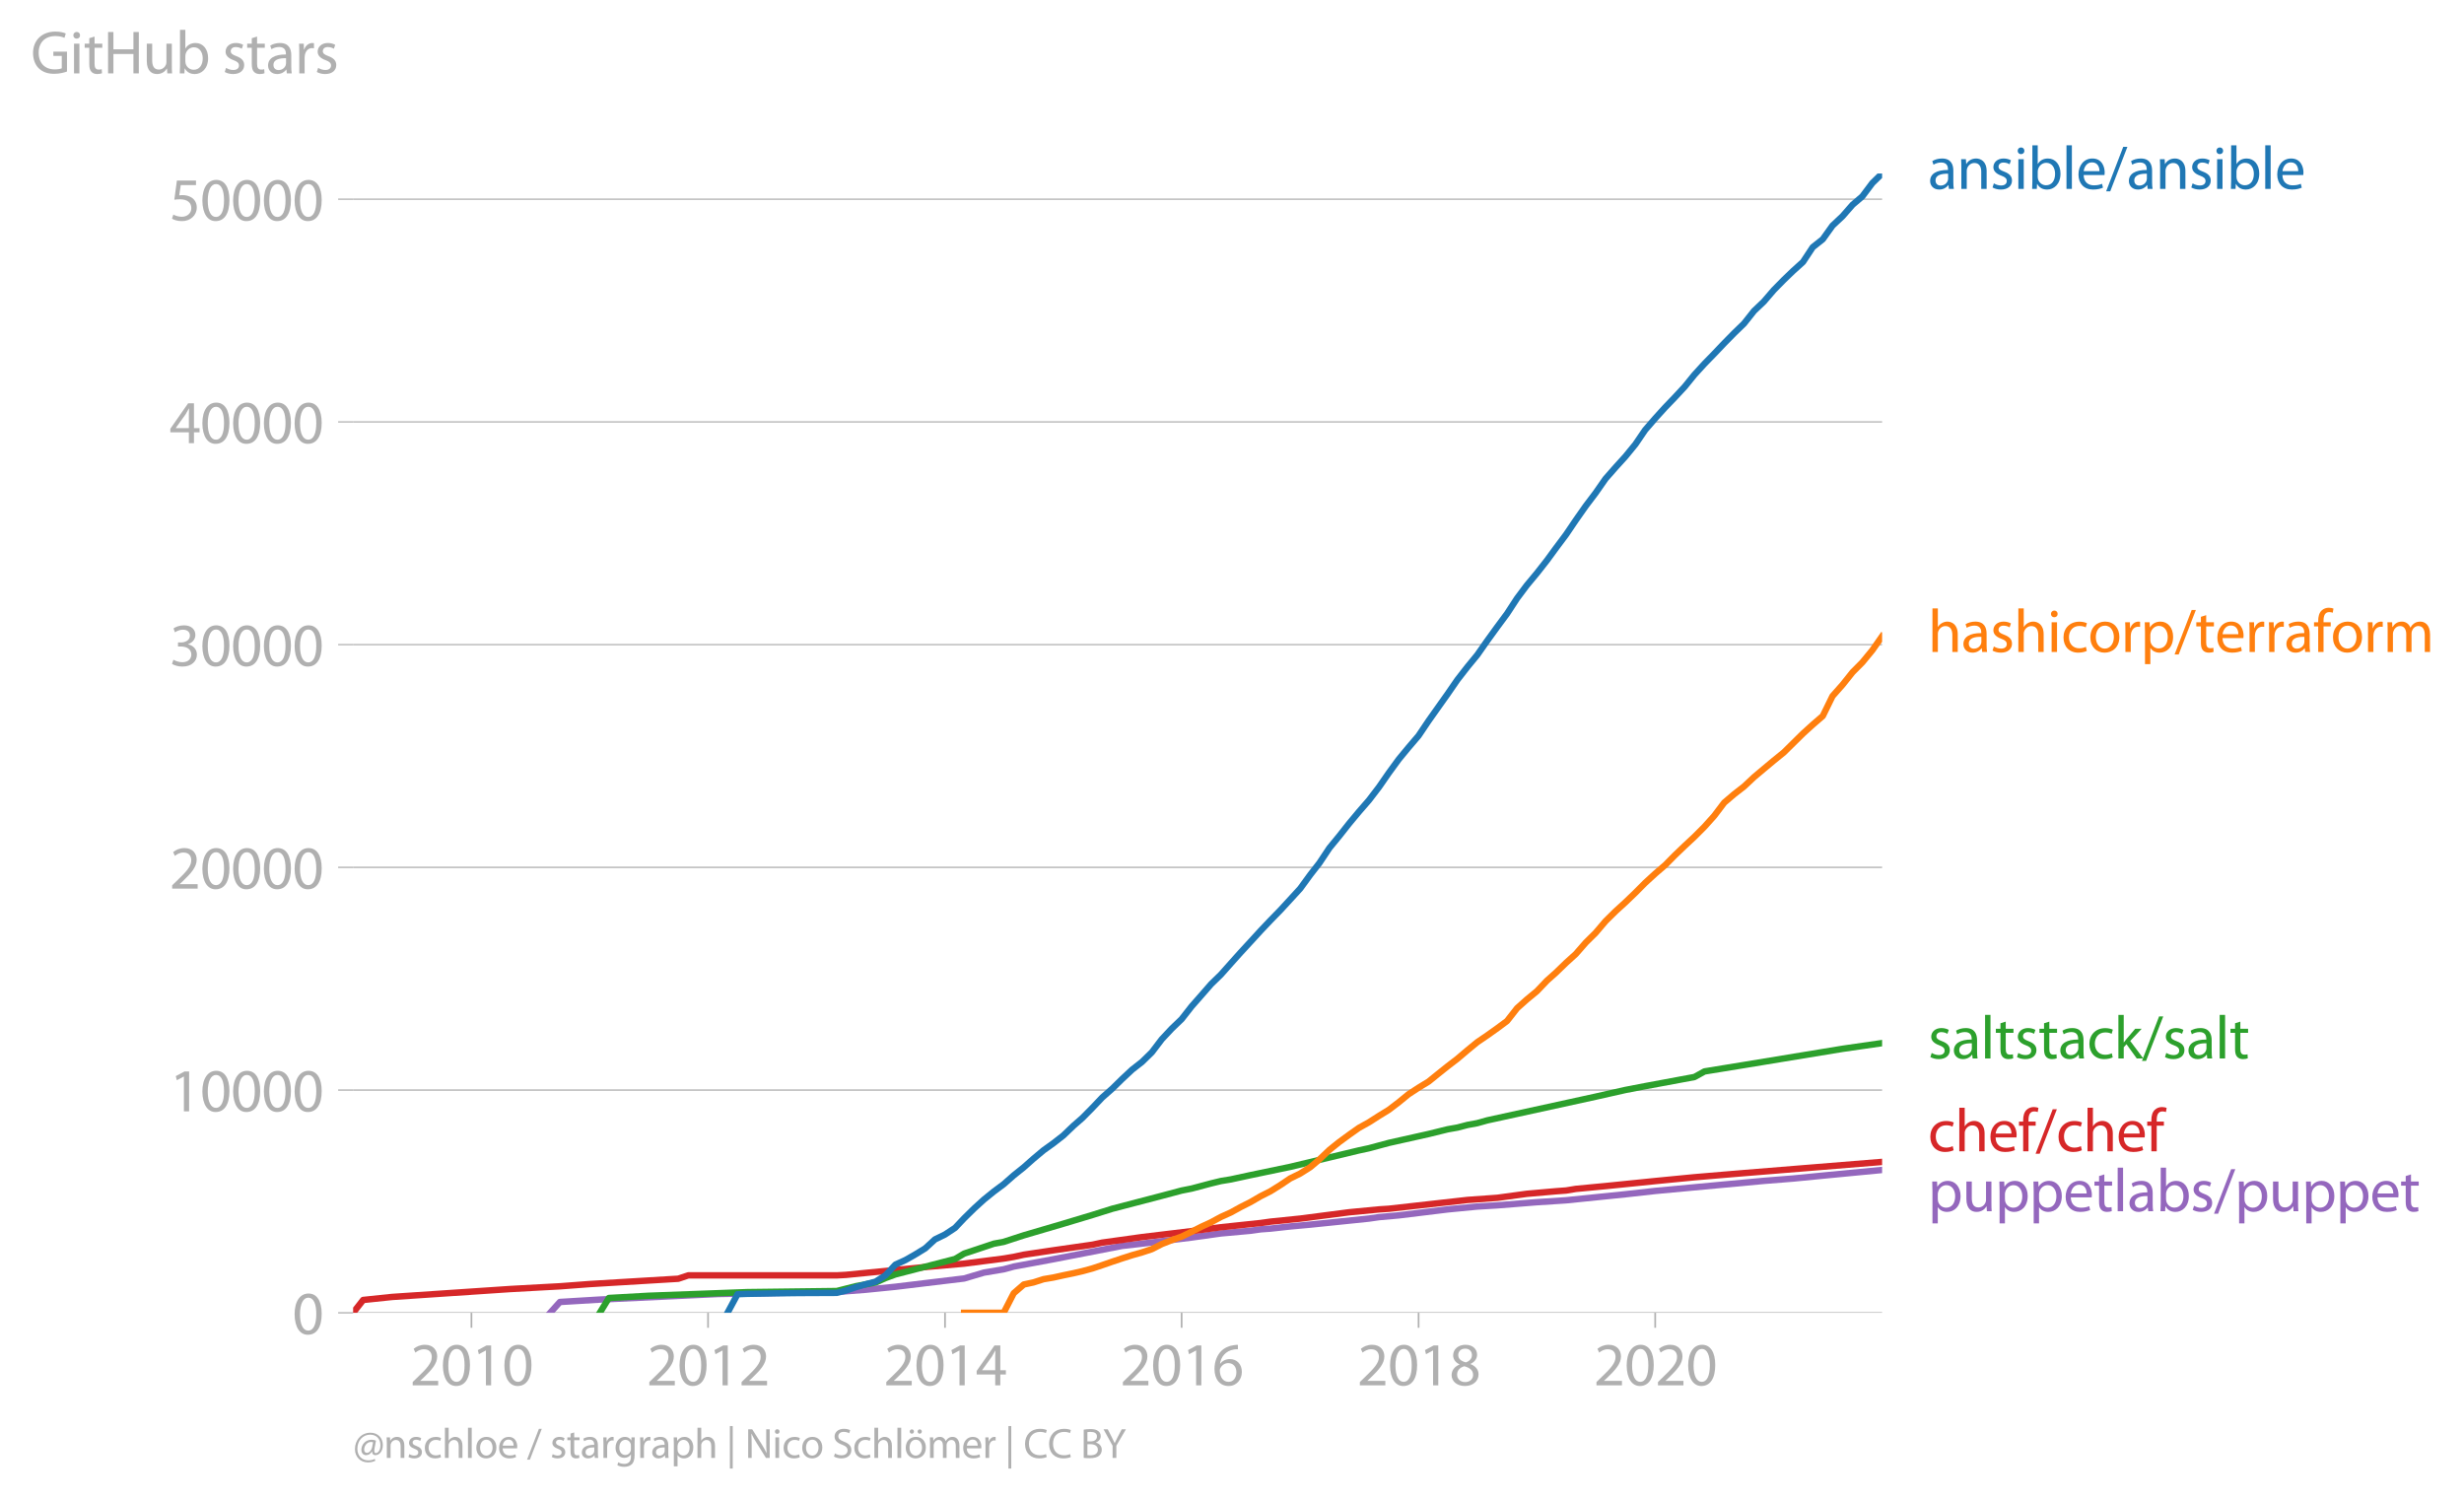 <svg xmlns:xlink="http://www.w3.org/1999/xlink" width="767.341" height="466.899" viewBox="0 0 575.506 350.174" xmlns="http://www.w3.org/2000/svg"><defs><style>*{stroke-linejoin:round;stroke-linecap:butt}</style></defs><g id="figure_1"><path d="M0 350.174h575.506V0H0v350.174z" style="fill:none" id="patch_1"/><g id="axes_1"><path d="M82.476 306.647h357.12V40.535H82.476v266.112z" style="fill:none" id="patch_2"/><g id="matplotlib.axis_1"><g id="xtick_1"><g id="line2d_1"><defs><path id="m0a7d56dfe7" d="M0 0v3.5" style="stroke:#b0b0b0;stroke-width:.4"/></defs><use xlink:href="#m0a7d56dfe7" x="110.11" y="306.647" style="fill:#b0b0b0;stroke:#b0b0b0;stroke-width:.4"/></g><g style="fill:#b0b0b0" transform="matrix(.14 0 0 -.14 95.747 323.587)" id="text_1"><defs><path id="MyriadPro-Regular-32" d="M2944 0v467H1075v13l333 307c877 845 1434 1466 1434 2234 0 595-378 1209-1274 1209-480 0-890-179-1178-422l180-397c192 160 505 352 883 352 621 0 825-390 825-813-6-627-486-1164-1548-2176L288 346V0h2656z" transform="scale(.016)"/><path id="MyriadPro-Regular-30" d="M1677 4230c-845 0-1447-768-1447-2163C243 691 794-70 1606-70c922 0 1447 780 1447 2195 0 1325-499 2105-1376 2105zm-32-435c582 0 845-672 845-1696 0-1062-276-1734-852-1734-512 0-844 614-844 1696 0 1133 358 1734 851 1734z" transform="scale(.016)"/><path id="MyriadPro-Regular-31" d="M1510 0h544v4160h-480l-908-486 108-429 724 390h12V0z" transform="scale(.016)"/></defs><use xlink:href="#MyriadPro-Regular-32"/><use xlink:href="#MyriadPro-Regular-30" x="51.3"/><use xlink:href="#MyriadPro-Regular-31" x="102.6"/><use xlink:href="#MyriadPro-Regular-30" x="153.9"/></g></g><g id="xtick_2"><use xlink:href="#m0a7d56dfe7" x="165.378" y="306.647" style="fill:#b0b0b0;stroke:#b0b0b0;stroke-width:.4" id="line2d_2"/><g style="fill:#b0b0b0" transform="matrix(.14 0 0 -.14 151.015 323.587)" id="text_2"><use xlink:href="#MyriadPro-Regular-32"/><use xlink:href="#MyriadPro-Regular-30" x="51.3"/><use xlink:href="#MyriadPro-Regular-31" x="102.6"/><use xlink:href="#MyriadPro-Regular-32" x="153.9"/></g></g><g id="xtick_3"><use xlink:href="#m0a7d56dfe7" x="220.721" y="306.647" style="fill:#b0b0b0;stroke:#b0b0b0;stroke-width:.4" id="line2d_3"/><g style="fill:#b0b0b0" transform="matrix(.14 0 0 -.14 206.358 323.587)" id="text_3"><defs><path id="MyriadPro-Regular-34" d="M2560 0v1133h582v441h-582v2586h-608L96 1504v-371h1933V0h531zM666 1574v13l1017 1415c115 192 218 371 346 614h19c-13-218-19-435-19-653V1574H666z" transform="scale(.016)"/></defs><use xlink:href="#MyriadPro-Regular-32"/><use xlink:href="#MyriadPro-Regular-30" x="51.3"/><use xlink:href="#MyriadPro-Regular-31" x="102.6"/><use xlink:href="#MyriadPro-Regular-34" x="153.9"/></g></g><g id="xtick_4"><use xlink:href="#m0a7d56dfe7" x="275.989" y="306.647" style="fill:#b0b0b0;stroke:#b0b0b0;stroke-width:.4" id="line2d_4"/><g style="fill:#b0b0b0" transform="matrix(.14 0 0 -.14 261.626 323.587)" id="text_4"><defs><path id="MyriadPro-Regular-36" d="M2662 4224c-102 0-243-6-409-32-525-64-986-275-1331-614-410-410-704-1056-704-1876C218 621 800-70 1690-70c864 0 1382 704 1382 1465 0 813-518 1344-1254 1344-461 0-807-217-1005-480h-19c96 685 563 1331 1446 1479 160 25 307 32 422 25v461zM1690 365c-589 0-903 505-916 1190 0 103 26 186 64 250 154 301 468 512 807 512 518 0 857-359 857-954s-326-998-806-998h-6z" transform="scale(.016)"/></defs><use xlink:href="#MyriadPro-Regular-32"/><use xlink:href="#MyriadPro-Regular-30" x="51.3"/><use xlink:href="#MyriadPro-Regular-31" x="102.6"/><use xlink:href="#MyriadPro-Regular-36" x="153.9"/></g></g><g id="xtick_5"><use xlink:href="#m0a7d56dfe7" x="331.332" y="306.647" style="fill:#b0b0b0;stroke:#b0b0b0;stroke-width:.4" id="line2d_5"/><g style="fill:#b0b0b0" transform="matrix(.14 0 0 -.14 316.97 323.587)" id="text_5"><defs><path id="MyriadPro-Regular-38" d="M1062 2170c-512-218-825-589-825-1114C237 448 762-70 1632-70c794 0 1414 486 1414 1209 0 506-320 871-838 1075v20c512 243 685 620 685 972 0 519-403 1024-1210 1024-729 0-1286-448-1286-1107 0-358 198-717 659-934l6-19zm583-1831c-531 0-851 371-832 794 0 397 262 717 749 857 563-160 915-403 915-908 0-423-327-743-832-743zm6 3488c506 0 704-345 704-678 0-378-275-634-633-755-480 128-794 352-794 768 0 358 256 665 723 665z" transform="scale(.016)"/></defs><use xlink:href="#MyriadPro-Regular-32"/><use xlink:href="#MyriadPro-Regular-30" x="51.3"/><use xlink:href="#MyriadPro-Regular-31" x="102.6"/><use xlink:href="#MyriadPro-Regular-38" x="153.9"/></g></g><g id="xtick_6"><use xlink:href="#m0a7d56dfe7" x="386.6" y="306.647" style="fill:#b0b0b0;stroke:#b0b0b0;stroke-width:.4" id="line2d_6"/><g style="fill:#b0b0b0" transform="matrix(.14 0 0 -.14 372.237 323.587)" id="text_6"><use xlink:href="#MyriadPro-Regular-32"/><use xlink:href="#MyriadPro-Regular-30" x="51.3"/><use xlink:href="#MyriadPro-Regular-32" x="102.6"/><use xlink:href="#MyriadPro-Regular-30" x="153.9"/></g></g></g><g id="matplotlib.axis_2"><g id="ytick_1"><path d="M82.476 306.647h357.12" clip-path="url(#p1218392257)" style="fill:none;stroke:#b0b0b0;stroke-width:.3;stroke-linecap:square" id="line2d_7"/><g id="line2d_8"><defs><path id="m1691725f1a" d="M0 0h-3.5" style="stroke:#b0b0b0;stroke-width:.3"/></defs><use xlink:href="#m1691725f1a" x="82.476" y="306.647" style="fill:#b0b0b0;stroke:#b0b0b0;stroke-width:.3"/></g><use xlink:href="#MyriadPro-Regular-30" style="fill:#b0b0b0" transform="matrix(.14 0 0 -.14 68.295 311.617)" id="text_7"/></g><g id="ytick_2"><path d="M82.476 254.622h357.12" clip-path="url(#p1218392257)" style="fill:none;stroke:#b0b0b0;stroke-width:.3;stroke-linecap:square" id="line2d_9"/><use xlink:href="#m1691725f1a" x="82.476" y="254.622" style="fill:#b0b0b0;stroke:#b0b0b0;stroke-width:.3" id="line2d_10"/><g style="fill:#b0b0b0" transform="matrix(.14 0 0 -.14 39.568 259.592)" id="text_8"><use xlink:href="#MyriadPro-Regular-31"/><use xlink:href="#MyriadPro-Regular-30" x="51.3"/><use xlink:href="#MyriadPro-Regular-30" x="102.6"/><use xlink:href="#MyriadPro-Regular-30" x="153.9"/><use xlink:href="#MyriadPro-Regular-30" x="205.2"/></g></g><g id="ytick_3"><path d="M82.476 202.597h357.12" clip-path="url(#p1218392257)" style="fill:none;stroke:#b0b0b0;stroke-width:.3;stroke-linecap:square" id="line2d_11"/><use xlink:href="#m1691725f1a" x="82.476" y="202.597" style="fill:#b0b0b0;stroke:#b0b0b0;stroke-width:.3" id="line2d_12"/><g style="fill:#b0b0b0" transform="matrix(.14 0 0 -.14 39.568 207.567)" id="text_9"><use xlink:href="#MyriadPro-Regular-32"/><use xlink:href="#MyriadPro-Regular-30" x="51.3"/><use xlink:href="#MyriadPro-Regular-30" x="102.6"/><use xlink:href="#MyriadPro-Regular-30" x="153.9"/><use xlink:href="#MyriadPro-Regular-30" x="205.2"/></g></g><g id="ytick_4"><path d="M82.476 150.572h357.12" clip-path="url(#p1218392257)" style="fill:none;stroke:#b0b0b0;stroke-width:.3;stroke-linecap:square" id="line2d_13"/><use xlink:href="#m1691725f1a" x="82.476" y="150.572" style="fill:#b0b0b0;stroke:#b0b0b0;stroke-width:.3" id="line2d_14"/><g style="fill:#b0b0b0" transform="matrix(.14 0 0 -.14 39.568 155.542)" id="text_10"><defs><path id="MyriadPro-Regular-33" d="M269 211C474 77 883-70 1350-70c999 0 1517 582 1517 1248 0 582-416 966-928 1068v13c512 186 768 551 768 979 0 506-371 992-1190 992-448 0-871-160-1088-320l147-409c179 128 499 275 832 275 518 0 730-294 730-627 0-493-519-704-928-704H896v-423h314c544 0 1068-249 1075-832 6-345-218-806-941-806-390 0-762 160-922 262L269 211z" transform="scale(.016)"/></defs><use xlink:href="#MyriadPro-Regular-33"/><use xlink:href="#MyriadPro-Regular-30" x="51.3"/><use xlink:href="#MyriadPro-Regular-30" x="102.6"/><use xlink:href="#MyriadPro-Regular-30" x="153.9"/><use xlink:href="#MyriadPro-Regular-30" x="205.2"/></g></g><g id="ytick_5"><path d="M82.476 98.548h357.12" clip-path="url(#p1218392257)" style="fill:none;stroke:#b0b0b0;stroke-width:.3;stroke-linecap:square" id="line2d_15"/><use xlink:href="#m1691725f1a" x="82.476" y="98.548" style="fill:#b0b0b0;stroke:#b0b0b0;stroke-width:.3" id="line2d_16"/><g style="fill:#b0b0b0" transform="matrix(.14 0 0 -.14 39.568 103.518)" id="text_11"><use xlink:href="#MyriadPro-Regular-34"/><use xlink:href="#MyriadPro-Regular-30" x="51.3"/><use xlink:href="#MyriadPro-Regular-30" x="102.6"/><use xlink:href="#MyriadPro-Regular-30" x="153.9"/><use xlink:href="#MyriadPro-Regular-30" x="205.2"/></g></g><g id="ytick_6"><path d="M82.476 46.523h357.12" clip-path="url(#p1218392257)" style="fill:none;stroke:#b0b0b0;stroke-width:.3;stroke-linecap:square" id="line2d_17"/><use xlink:href="#m1691725f1a" x="82.476" y="46.523" style="fill:#b0b0b0;stroke:#b0b0b0;stroke-width:.3" id="line2d_18"/><g style="fill:#b0b0b0" transform="matrix(.14 0 0 -.14 39.568 51.493)" id="text_12"><defs><path id="MyriadPro-Regular-35" d="M2771 4160H781L512 2163c154 19 339 45 576 45 832 0 1190-384 1197-922 0-556-455-902-986-902-377 0-717 128-889 230L269 186C467 58 851-70 1306-70c902 0 1548 608 1548 1420 0 525-268 884-595 1069-256 154-576 224-896 224-153 0-243-13-339-25l160 1068h1587v474z" transform="scale(.016)"/></defs><use xlink:href="#MyriadPro-Regular-35"/><use xlink:href="#MyriadPro-Regular-30" x="51.3"/><use xlink:href="#MyriadPro-Regular-30" x="102.6"/><use xlink:href="#MyriadPro-Regular-30" x="153.9"/><use xlink:href="#MyriadPro-Regular-30" x="205.2"/></g></g><g style="fill:#b0b0b0" transform="matrix(.14 0 0 -.14 7.2 17.14)" id="text_13"><defs><path id="MyriadPro-Regular-47" d="M3770 2266H2349v-448h877V531c-128-64-378-115-743-115-1005 0-1664 646-1664 1741 0 1081 685 1734 1735 1734 435 0 723-83 953-185l135 454c-186 90-576 198-1076 198-1446 0-2329-940-2336-2227 0-672 231-1248 602-1606 422-403 960-570 1613-570 582 0 1075 147 1325 237v2074z" transform="scale(.016)"/><path id="MyriadPro-Regular-69" d="M1030 0v3098H467V0h563zM749 4320c-205 0-352-154-352-352 0-192 141-346 339-346 224 0 365 154 358 346 0 198-134 352-345 352z" transform="scale(.016)"/><path id="MyriadPro-Regular-74" d="M595 3667v-569H115v-429h480V979c0-365 58-640 218-806C947 19 1158-70 1421-70c217 0 390 38 499 83l-26 422c-83-25-172-38-326-38-314 0-422 217-422 601v1671h806v429h-806v742l-551-173z" transform="scale(.016)"/><path id="MyriadPro-Regular-48" d="M486 4314V0h557v2022h2087V0h563v4314h-563V2509H1043v1805H486z" transform="scale(.016)"/><path id="MyriadPro-Regular-75" d="M3059 3098h-563V1197c0-103-19-205-51-288-103-250-365-512-743-512-512 0-691 397-691 985v1716H448V1286C448 198 1030-70 1517-70c550 0 877 326 1024 576h13l32-506h499c-19 243-26 525-26 845v2253z" transform="scale(.016)"/><path id="MyriadPro-Regular-62" d="M467 800c0-275-13-589-25-800h486l26 512h19c230-410 589-582 1037-582 691 0 1388 550 1388 1657 7 941-537 1581-1305 1581-499 0-858-224-1056-570h-13v1946H467V800zm557 998c0 90 19 167 32 231 115 429 474 691 858 691 601 0 921-531 921-1152 0-710-352-1190-941-1190-409 0-736 268-844 659-13 64-26 134-26 205v556z" transform="scale(.016)"/><path id="MyriadPro-Regular-73" d="M250 147C467 19 781-70 1120-70c736 0 1158 390 1158 934 0 461-275 730-812 934-404 154-589 269-589 525 0 231 185 423 518 423 288 0 512-103 634-180l141 410c-173 102-448 192-762 192-666 0-1069-410-1069-909 0-371 263-678 819-877 416-153 576-300 576-569 0-256-192-461-601-461-282 0-576 115-743 224L250 147z" transform="scale(.016)"/><path id="MyriadPro-Regular-61" d="M2643 1901c0 621-230 1267-1177 1267-391 0-762-109-1018-275l128-371c218 140 518 230 806 230 634 0 704-461 704-717v-64C890 1978 224 1568 224 819c0-448 320-889 947-889 442 0 775 217 947 460h20l44-390h512c-38 211-51 474-51 742v1159zm-544-858c0-57-13-121-32-179-89-262-345-518-749-518-288 0-531 172-531 537 0 602 698 711 1312 698v-538z" transform="scale(.016)"/><path id="MyriadPro-Regular-72" d="M467 0h557v1651c0 96 13 186 26 263 76 422 358 723 755 723 77 0 134-7 192-19v531c-51 13-96 19-160 19-378 0-717-262-858-678h-25l-20 608H442c19-288 25-602 25-967V0z" transform="scale(.016)"/></defs><use xlink:href="#MyriadPro-Regular-47"/><use xlink:href="#MyriadPro-Regular-69" x="64.6"/><use xlink:href="#MyriadPro-Regular-74" x="88"/><use xlink:href="#MyriadPro-Regular-48" x="121.1"/><use xlink:href="#MyriadPro-Regular-75" x="186.3"/><use xlink:href="#MyriadPro-Regular-62" x="241.4"/><use xlink:href="#MyriadPro-Regular-20" x="298.3"/><use xlink:href="#MyriadPro-Regular-73" x="319.5"/><use xlink:href="#MyriadPro-Regular-74" x="359.1"/><use xlink:href="#MyriadPro-Regular-61" x="392.2"/><use xlink:href="#MyriadPro-Regular-72" x="440.4"/><use xlink:href="#MyriadPro-Regular-73" x="473.1"/></g></g><path d="m128.507 306.647 2.272-2.529 9.312-.562 27.634-1.295 25.362-.458 2.347-.02 6.738-.526 6.966-.697 6.965-.843 9.085-1.093 4.618-1.368 4.618-.775 2.347-.635 4.619-.853 4.618-.858 16.05-3.117 4.694-.53 11.584-1.43 6.814-.953 6.965-.63 2.347-.332 2.271-.162 4.618-.51 4.694-.426 13.704-1.415 2.347-.338 4.618-.411 11.432-1.395 6.89-.666 4.694-.28 9.236-.734 6.814-.442 13.855-1.41 6.965-.775 25.362-2.352 6.814-.54 6.965-.682 13.855-1.327h0" clip-path="url(#p1218392257)" style="fill:none;stroke:#9467bd;stroke-width:1.5;stroke-linecap:square" id="line2d_19"/><path d="m82.476 306.647 2.347-2.997 6.738-.707 27.634-1.853 6.965-.385 4.619-.25 6.965-.525 20.669-1.243 2.346-.786h34.675l2.12-.114 18.549-1.831 9.085-.796 9.236-1.187 2.347-.39 2.347-.51 6.89-1.024 9.16-1.311 2.272-.484 9.312-1.296 11.584-1.394 6.814-.905 9.312-.989 2.271-.317 6.965-.713 11.432-1.482 6.966-.666 2.27-.146 18.398-2.06 6.966-.5 6.889-.936 6.814-.598 2.347-.172 2.271-.375 6.965-.66 11.584-1.171 4.542-.442 4.619-.448 6.965-.587 4.618-.385 32.252-2.612h0" clip-path="url(#p1218392257)" style="fill:none;stroke:#d62728;stroke-width:1.5;stroke-linecap:square" id="line2d_20"/><path d="m140.09 306.647 2.12-3.46 9.237-.52 23.092-.853 20.895-.255 4.467-1.134 4.618-.864 2.272-1.02 2.347-.863 13.93-3.6 2.12-1.26 6.965-2.32 2.271-.421 4.694-1.525 9.237-2.715 6.814-2.05 4.618-1.446 11.584-3.023 4.618-1.228 2.347-.463 4.542-1.207 2.272-.551 2.347-.385 4.618-.999 9.236-1.925 16.05-3.85 2.348-.504 4.618-1.244 9.312-2.086 4.467-1.098 2.271-.4 2.347-.614 2.272-.416 2.347-.656 25.286-5.525 6.966-1.571 4.618-.89 11.508-2.138 2.347-1.3 9.236-1.504 23.016-3.782 9.236-1.332h0" clip-path="url(#p1218392257)" style="fill:none;stroke:#2ca02c;stroke-width:1.5;stroke-linecap:square" id="line2d_21"/><g style="fill:#1f77b4" transform="matrix(.14 0 0 -.14 450.31 44.119)" id="text_14"><defs><path id="MyriadPro-Regular-6e" d="M467 0h563v1862c0 96 13 192 39 263 96 313 384 576 755 576 531 0 717-416 717-915V0h563v1850c0 1062-666 1318-1094 1318-512 0-871-288-1024-582h-13l-32 512H442c19-256 25-519 25-839V0z" transform="scale(.016)"/><path id="MyriadPro-Regular-6c" d="M467 0h563v4544H467V0z" transform="scale(.016)"/><path id="MyriadPro-Regular-65" d="M2957 1446c6 58 19 148 19 263 0 569-269 1459-1280 1459-902 0-1453-736-1453-1670C243 563 813-70 1766-70c493 0 832 108 1031 198l-96 403c-211-89-455-160-858-160-563 0-1049 314-1062 1075h2176zM787 1850c45 390 295 915 864 915 634 0 787-557 781-915H787z" transform="scale(.016)"/><path id="MyriadPro-Regular-2f" d="m422-256 1792 4640h-435L-6-256h428z" transform="scale(.016)"/></defs><use xlink:href="#MyriadPro-Regular-61"/><use xlink:href="#MyriadPro-Regular-6e" x="48.2"/><use xlink:href="#MyriadPro-Regular-73" x="103.7"/><use xlink:href="#MyriadPro-Regular-69" x="143.3"/><use xlink:href="#MyriadPro-Regular-62" x="166.7"/><use xlink:href="#MyriadPro-Regular-6c" x="223.6"/><use xlink:href="#MyriadPro-Regular-65" x="247.2"/><use xlink:href="#MyriadPro-Regular-2f" x="297.3"/><use xlink:href="#MyriadPro-Regular-61" x="331.6"/><use xlink:href="#MyriadPro-Regular-6e" x="379.8"/><use xlink:href="#MyriadPro-Regular-73" x="435.3"/><use xlink:href="#MyriadPro-Regular-69" x="474.9"/><use xlink:href="#MyriadPro-Regular-62" x="498.3"/><use xlink:href="#MyriadPro-Regular-6c" x="555.2"/><use xlink:href="#MyriadPro-Regular-65" x="578.8"/></g><g style="fill:#ff7f0e" transform="matrix(.14 0 0 -.14 450.31 152.293)" id="text_15"><defs><path id="MyriadPro-Regular-68" d="M467 0h563v1869c0 109 7 192 39 269 102 307 390 563 755 563 531 0 717-423 717-922V0h563v1843c0 1069-666 1325-1082 1325-211 0-409-64-576-160-172-96-313-237-403-397h-13v1933H467V0z" transform="scale(.016)"/><path id="MyriadPro-Regular-63" d="M2579 538c-160-71-371-154-691-154-614 0-1075 442-1075 1158 0 647 384 1172 1094 1172 307 0 519-71 653-148l128 436c-154 76-448 160-781 160-1011 0-1664-692-1664-1645C243 570 851-70 1786-70c416 0 742 108 889 185l-96 423z" transform="scale(.016)"/><path id="MyriadPro-Regular-6f" d="M1779 3168c-857 0-1536-608-1536-1645C243 544 890-70 1728-70c749 0 1542 499 1542 1644 0 948-601 1594-1491 1594zm-13-422c666 0 928-666 928-1191 0-697-403-1203-940-1203-551 0-941 512-941 1190 0 589 288 1204 953 1204z" transform="scale(.016)"/><path id="MyriadPro-Regular-70" d="M467-1267h557V416h13c185-307 544-486 953-486 730 0 1408 550 1408 1664 0 940-563 1574-1312 1574-505 0-870-224-1100-602h-13l-26 532H442c12-295 25-615 25-1012v-3353zm557 3059c0 77 19 160 38 230 109 423 468 698 852 698 595 0 921-531 921-1152 0-710-345-1197-941-1197-403 0-742 269-844 659-13 71-26 148-26 231v531z" transform="scale(.016)"/><path id="MyriadPro-Regular-66" d="M1082 0v2669h748v429h-748v166c0 474 121 896 601 896 160 0 275-32 359-70l76 435c-108 45-281 89-480 89-262 0-544-83-755-288-262-249-358-646-358-1081v-147H90v-429h435V0h557z" transform="scale(.016)"/><path id="MyriadPro-Regular-6d" d="M467 0h551v1869c0 96 12 192 44 275 90 282 346 563 698 563 429 0 646-358 646-851V0h551v1914c0 102 19 204 45 281 96 275 345 512 665 512 455 0 672-358 672-953V0h551v1824c0 1075-608 1344-1018 1344-294 0-499-77-685-218-128-96-249-230-345-403h-13c-135 365-455 621-877 621-512 0-800-275-973-570h-19l-26 500H442c19-256 25-519 25-839V0z" transform="scale(.016)"/></defs><use xlink:href="#MyriadPro-Regular-68"/><use xlink:href="#MyriadPro-Regular-61" x="55.5"/><use xlink:href="#MyriadPro-Regular-73" x="103.7"/><use xlink:href="#MyriadPro-Regular-68" x="143.3"/><use xlink:href="#MyriadPro-Regular-69" x="198.8"/><use xlink:href="#MyriadPro-Regular-63" x="222.2"/><use xlink:href="#MyriadPro-Regular-6f" x="267"/><use xlink:href="#MyriadPro-Regular-72" x="321.9"/><use xlink:href="#MyriadPro-Regular-70" x="354.6"/><use xlink:href="#MyriadPro-Regular-2f" x="411.5"/><use xlink:href="#MyriadPro-Regular-74" x="445.8"/><use xlink:href="#MyriadPro-Regular-65" x="478.9"/><use xlink:href="#MyriadPro-Regular-72" x="529"/><use xlink:href="#MyriadPro-Regular-72" x="561.7"/><use xlink:href="#MyriadPro-Regular-61" x="594.4"/><use xlink:href="#MyriadPro-Regular-66" x="642.6"/><use xlink:href="#MyriadPro-Regular-6f" x="671.8"/><use xlink:href="#MyriadPro-Regular-72" x="726.7"/><use xlink:href="#MyriadPro-Regular-6d" x="759.4"/></g><g style="fill:#2ca02c" transform="matrix(.14 0 0 -.14 450.31 247.234)" id="text_16"><defs><path id="MyriadPro-Regular-6b" d="M1024 4544H467V0h557v1165l288 320L2381 0h685L1702 1824l1197 1274h-678l-909-1069c-90-109-198-243-275-352h-13v2867z" transform="scale(.016)"/></defs><use xlink:href="#MyriadPro-Regular-73"/><use xlink:href="#MyriadPro-Regular-61" x="39.6"/><use xlink:href="#MyriadPro-Regular-6c" x="87.8"/><use xlink:href="#MyriadPro-Regular-74" x="111.4"/><use xlink:href="#MyriadPro-Regular-73" x="144.5"/><use xlink:href="#MyriadPro-Regular-74" x="184.1"/><use xlink:href="#MyriadPro-Regular-61" x="217.2"/><use xlink:href="#MyriadPro-Regular-63" x="265.4"/><use xlink:href="#MyriadPro-Regular-6b" x="310.2"/><use xlink:href="#MyriadPro-Regular-2f" x="357.1"/><use xlink:href="#MyriadPro-Regular-73" x="391.4"/><use xlink:href="#MyriadPro-Regular-61" x="431"/><use xlink:href="#MyriadPro-Regular-6c" x="479.2"/><use xlink:href="#MyriadPro-Regular-74" x="502.8"/></g><g style="fill:#d62728" transform="matrix(.14 0 0 -.14 450.31 268.923)" id="text_17"><use xlink:href="#MyriadPro-Regular-63"/><use xlink:href="#MyriadPro-Regular-68" x="44.8"/><use xlink:href="#MyriadPro-Regular-65" x="100.3"/><use xlink:href="#MyriadPro-Regular-66" x="150.4"/><use xlink:href="#MyriadPro-Regular-2f" x="179.6"/><use xlink:href="#MyriadPro-Regular-63" x="213.9"/><use xlink:href="#MyriadPro-Regular-68" x="258.7"/><use xlink:href="#MyriadPro-Regular-65" x="314.2"/><use xlink:href="#MyriadPro-Regular-66" x="364.3"/></g><g style="fill:#9467bd" transform="matrix(.14 0 0 -.14 450.31 282.923)" id="text_18"><use xlink:href="#MyriadPro-Regular-70"/><use xlink:href="#MyriadPro-Regular-75" x="56.9"/><use xlink:href="#MyriadPro-Regular-70" x="112"/><use xlink:href="#MyriadPro-Regular-70" x="168.9"/><use xlink:href="#MyriadPro-Regular-65" x="225.8"/><use xlink:href="#MyriadPro-Regular-74" x="275.9"/><use xlink:href="#MyriadPro-Regular-6c" x="309"/><use xlink:href="#MyriadPro-Regular-61" x="332.6"/><use xlink:href="#MyriadPro-Regular-62" x="380.8"/><use xlink:href="#MyriadPro-Regular-73" x="437.7"/><use xlink:href="#MyriadPro-Regular-2f" x="477.3"/><use xlink:href="#MyriadPro-Regular-70" x="511.6"/><use xlink:href="#MyriadPro-Regular-75" x="568.5"/><use xlink:href="#MyriadPro-Regular-70" x="623.6"/><use xlink:href="#MyriadPro-Regular-70" x="680.5"/><use xlink:href="#MyriadPro-Regular-65" x="737.4"/><use xlink:href="#MyriadPro-Regular-74" x="787.5"/></g><g style="fill:#b0b0b0" transform="matrix(.097 0 0 -.097 82.476 340.545)" id="text_19"><defs><path id="MyriadPro-Regular-40" d="M2867 1632c-70-397-409-870-781-870-281 0-422 204-422 486 0 621 454 1152 1018 1152 147 0 256-26 320-45l-135-723zm384-1773c-262-147-601-224-966-224-947 0-1645 666-1645 1735 0 1299 877 2131 1920 2131 992 0 1549-672 1549-1600 0-743-365-1178-691-1171-212 6-288 230-192 716l217 1159c-166 77-409 134-685 134-889 0-1516-723-1516-1517 0-505 320-806 691-806 384 0 678 186 902 563h26c-19-390 217-563 473-563 602 0 1140 563 1140 1523 0 1069-749 1856-1863 1856-1421 0-2336-1145-2336-2464C275 96 1165-672 2214-672c429 0 788 70 1140 256l-103 275z" transform="scale(.016)"/><path id="MyriadPro-Regular-67" d="M3110 2246c0 378 13 628 26 852h-493l-25-468h-13c-135 256-429 538-967 538-710 0-1395-595-1395-1645C243 666 794 13 1562 13c480 0 812 230 985 518h13V186c0-781-422-1082-998-1082-384 0-704 115-909 243l-141-429c250-166 659-256 1030-256 391 0 826 90 1127 372 301 268 441 704 441 1414v1798zm-556-928c0-96-13-204-45-300-122-359-435-576-781-576-608 0-915 505-915 1113 0 717 384 1171 921 1171 410 0 685-268 788-595 25-77 32-160 32-256v-557z" transform="scale(.016)"/><path id="MyriadPro-Regular-7c" d="M550 4800v-6400h429v6400H550z" transform="scale(.016)"/><path id="MyriadPro-Regular-4e" d="M1011 0v1843c0 717-13 1235-45 1779l20 7c217-467 505-960 806-1440L3162 0h563v4314h-525V2509c0-672 13-1197 64-1773l-13-6c-205 441-454 896-774 1401L1094 4314H486V0h525z" transform="scale(.016)"/><path id="MyriadPro-Regular-53" d="M269 211C499 58 954-70 1370-70c1017 0 1510 582 1510 1248 0 633-371 985-1101 1267-595 230-857 429-857 832 0 294 224 646 812 646 391 0 679-128 820-205l153 455c-192 109-512 211-953 211-839 0-1396-499-1396-1171 0-608 436-973 1140-1223 582-224 812-454 812-857 0-435-332-736-902-736-384 0-749 128-998 281L269 211z" transform="scale(.016)"/><path id="MyriadPro-Regular-f6" d="M1165 3648c185 0 313 154 313 326 0 186-134 327-313 327s-327-147-327-327c0-172 135-326 320-326h7zm1184 0c185 0 313 154 313 326 0 186-134 327-313 327s-320-147-320-327c0-172 128-326 313-326h7zm-570-480c-857 0-1536-608-1536-1645C243 544 890-70 1728-70c749 0 1542 499 1542 1644 0 948-601 1594-1491 1594zm-13-422c666 0 928-666 928-1191 0-697-403-1203-940-1203-551 0-941 512-941 1190 0 589 288 1204 953 1204z" transform="scale(.016)"/><path id="MyriadPro-Regular-43" d="M3386 582c-224-108-570-179-909-179-1050 0-1658 679-1658 1735 0 1132 672 1779 1683 1779 359 0 660-77 871-179l134 454c-147 77-486 192-1024 192-1337 0-2253-915-2253-2266C230 704 1146-70 2362-70c524 0 934 108 1139 211l-115 441z" transform="scale(.016)"/><path id="MyriadPro-Regular-42" d="M486 13c186-26 480-51 864-51 704 0 1191 128 1492 403 217 211 364 493 364 864 0 640-480 979-889 1081v13c454 167 729 531 729 947 0 340-134 596-358 762-269 218-627 314-1184 314-390 0-774-39-1018-90V13zm557 3865c90 20 237 39 493 39 563 0 947-199 947-704 0-416-345-723-934-723h-506v1388zm0-1811h461c608 0 1114-243 1114-832 0-627-532-838-1108-838-198 0-358 6-467 25v1645z" transform="scale(.016)"/><path id="MyriadPro-Regular-59" d="M2010 0v1837l1446 2477h-634l-620-1191c-167-326-314-608-436-889h-12c-135 300-263 563-429 889L717 4314H83l1363-2484V0h564z" transform="scale(.016)"/></defs><use xlink:href="#MyriadPro-Regular-40"/><use xlink:href="#MyriadPro-Regular-6e" x="73.7"/><use xlink:href="#MyriadPro-Regular-73" x="129.2"/><use xlink:href="#MyriadPro-Regular-63" x="168.8"/><use xlink:href="#MyriadPro-Regular-68" x="213.6"/><use xlink:href="#MyriadPro-Regular-6c" x="269.1"/><use xlink:href="#MyriadPro-Regular-6f" x="292.7"/><use xlink:href="#MyriadPro-Regular-65" x="347.6"/><use xlink:href="#MyriadPro-Regular-20" x="397.7"/><use xlink:href="#MyriadPro-Regular-2f" x="418.9"/><use xlink:href="#MyriadPro-Regular-20" x="453.2"/><use xlink:href="#MyriadPro-Regular-73" x="474.4"/><use xlink:href="#MyriadPro-Regular-74" x="514"/><use xlink:href="#MyriadPro-Regular-61" x="547.1"/><use xlink:href="#MyriadPro-Regular-72" x="595.3"/><use xlink:href="#MyriadPro-Regular-67" x="628"/><use xlink:href="#MyriadPro-Regular-72" x="683.9"/><use xlink:href="#MyriadPro-Regular-61" x="716.6"/><use xlink:href="#MyriadPro-Regular-70" x="764.8"/><use xlink:href="#MyriadPro-Regular-68" x="821.7"/><use xlink:href="#MyriadPro-Regular-20" x="877.2"/><use xlink:href="#MyriadPro-Regular-7c" x="898.4"/><use xlink:href="#MyriadPro-Regular-20" x="922.3"/><use xlink:href="#MyriadPro-Regular-4e" x="943.5"/><use xlink:href="#MyriadPro-Regular-69" x="1009.3"/><use xlink:href="#MyriadPro-Regular-63" x="1032.7"/><use xlink:href="#MyriadPro-Regular-6f" x="1077.5"/><use xlink:href="#MyriadPro-Regular-20" x="1132.4"/><use xlink:href="#MyriadPro-Regular-53" x="1153.6"/><use xlink:href="#MyriadPro-Regular-63" x="1202.9"/><use xlink:href="#MyriadPro-Regular-68" x="1247.7"/><use xlink:href="#MyriadPro-Regular-6c" x="1303.2"/><use xlink:href="#MyriadPro-Regular-f6" x="1326.8"/><use xlink:href="#MyriadPro-Regular-6d" x="1381.7"/><use xlink:href="#MyriadPro-Regular-65" x="1465.1"/><use xlink:href="#MyriadPro-Regular-72" x="1515.2"/><use xlink:href="#MyriadPro-Regular-20" x="1547.9"/><use xlink:href="#MyriadPro-Regular-7c" x="1569.1"/><use xlink:href="#MyriadPro-Regular-20" x="1593"/><use xlink:href="#MyriadPro-Regular-43" x="1614.2"/><use xlink:href="#MyriadPro-Regular-43" x="1672.2"/><use xlink:href="#MyriadPro-Regular-20" x="1730.2"/><use xlink:href="#MyriadPro-Regular-42" x="1751.4"/><use xlink:href="#MyriadPro-Regular-59" x="1805.6"/></g><path d="m225.188 306.647 2.347-.005h6.889l2.347-4.573 2.347-2.035 2.272-.489 2.347-.754 2.271-.38 2.347-.52 2.347-.484 2.12-.489 2.347-.64 2.271-.76 2.347-.811 2.271-.76 2.347-.749 2.347-.666 2.272-.749 2.347-1.202 2.27-.894 2.348-.833 2.347-1.144 2.195-1.134 2.347-1.083 2.272-1.233 2.347-1.06 2.27-1.25 2.348-1.186 2.347-1.363 2.271-1.144 2.347-1.467 2.271-1.53 2.347-1.15 2.347-1.488 2.12-1.79 2.347-2.241 2.271-1.821 2.347-1.722 2.272-1.603 2.347-1.305 2.347-1.499 2.27-1.394 2.348-1.79 2.271-1.857 2.347-1.535 2.347-1.436 2.12-1.716 2.347-1.873 2.271-1.743 2.347-1.993 2.272-1.867 2.347-1.598 2.347-1.67 2.27-1.685 2.348-2.997 2.271-2.024 2.347-1.935 2.347-2.466 2.12-1.888 2.347-2.274 2.271-2.055 2.347-2.69 2.271-2.242 2.347-2.762 2.347-2.315 2.272-2.071 2.347-2.258 2.27-2.284 2.348-2.154 2.347-2.018 2.195-2.227 2.347-2.252 2.272-2.118 2.347-2.351 2.27-2.529 2.348-3.1 2.347-1.998 2.271-1.764 2.347-2.2 2.271-1.91 2.347-1.961 2.347-1.9 2.12-2.096 2.347-2.315 2.271-2.06 2.347-2.024 2.272-4.646 2.347-2.653 2.347-2.94 2.271-2.283 2.347-2.851 2.271-3.241" clip-path="url(#p1218392257)" style="fill:none;stroke:#ff7f0e;stroke-width:1.5;stroke-linecap:square" id="line2d_22"/><path d="m169.92 306.647 2.347-4.35 2.272-.083 2.347-.041 2.27-.037 2.348-.047 2.347-.03 2.271-.027 2.347-.015 2.271-.01 2.347-.011 2.347-.01 2.12-.531 2.347-.796 2.271-.682 2.347-.609 2.272-1.456 2.347-2.518 2.347-1.072 2.27-1.295 2.348-1.436 2.271-2.086 2.347-1.145 2.347-1.55 2.12-2.243 2.347-2.304 2.271-2.066 2.347-1.899 2.271-1.69 2.347-2.066 2.347-1.878 2.272-2.013 2.347-1.967 2.271-1.628 2.347-1.826 2.347-2.253 2.12-1.852 2.347-2.378 2.271-2.387 2.347-2.071 2.271-2.227 2.347-2.195 2.347-1.837 2.272-2.221 2.347-3.08 2.27-2.42 2.348-2.257 2.347-2.997 2.195-2.497 2.347-2.69 2.272-2.21 2.347-2.638 2.27-2.534 2.348-2.549 2.347-2.565 2.271-2.393 2.347-2.409 2.271-2.466 2.347-2.565 2.347-3.22 2.12-2.72 2.347-3.528 2.271-2.763 2.347-2.97 2.272-2.731 2.347-2.7 2.347-3.065 2.27-3.277 2.348-3.215 2.271-2.753 2.347-2.752 2.347-3.49 2.12-2.987 2.347-3.303 2.271-3.294 2.347-3.017 2.272-2.763 2.347-3.35 2.347-3.236 2.27-3.059 2.348-3.6 2.271-3.033 2.347-2.82 2.347-2.991 2.12-2.898 2.347-3.142 2.271-3.35 2.347-3.34 2.271-2.997 2.347-3.361 2.347-2.674 2.272-2.503 2.347-2.866 2.27-3.33 2.348-2.71 2.347-2.591 2.195-2.284 2.347-2.523 2.272-2.8 2.347-2.57 2.27-2.325 2.348-2.47 2.347-2.389 2.271-2.2 2.347-2.955 2.271-2.16 2.347-2.726 2.347-2.382 2.12-2.04 2.347-2.127 2.271-3.44 2.347-1.867 2.272-3.173 2.347-2.206 2.347-2.68 2.271-1.94 2.347-3.127 2.271-2.221" clip-path="url(#p1218392257)" style="fill:none;stroke:#1f77b4;stroke-width:1.5;stroke-linecap:square" id="line2d_23"/></g></g><defs><clipPath id="p1218392257"><path d="M82.476 40.535h357.12v266.112H82.476z"/></clipPath></defs></svg>